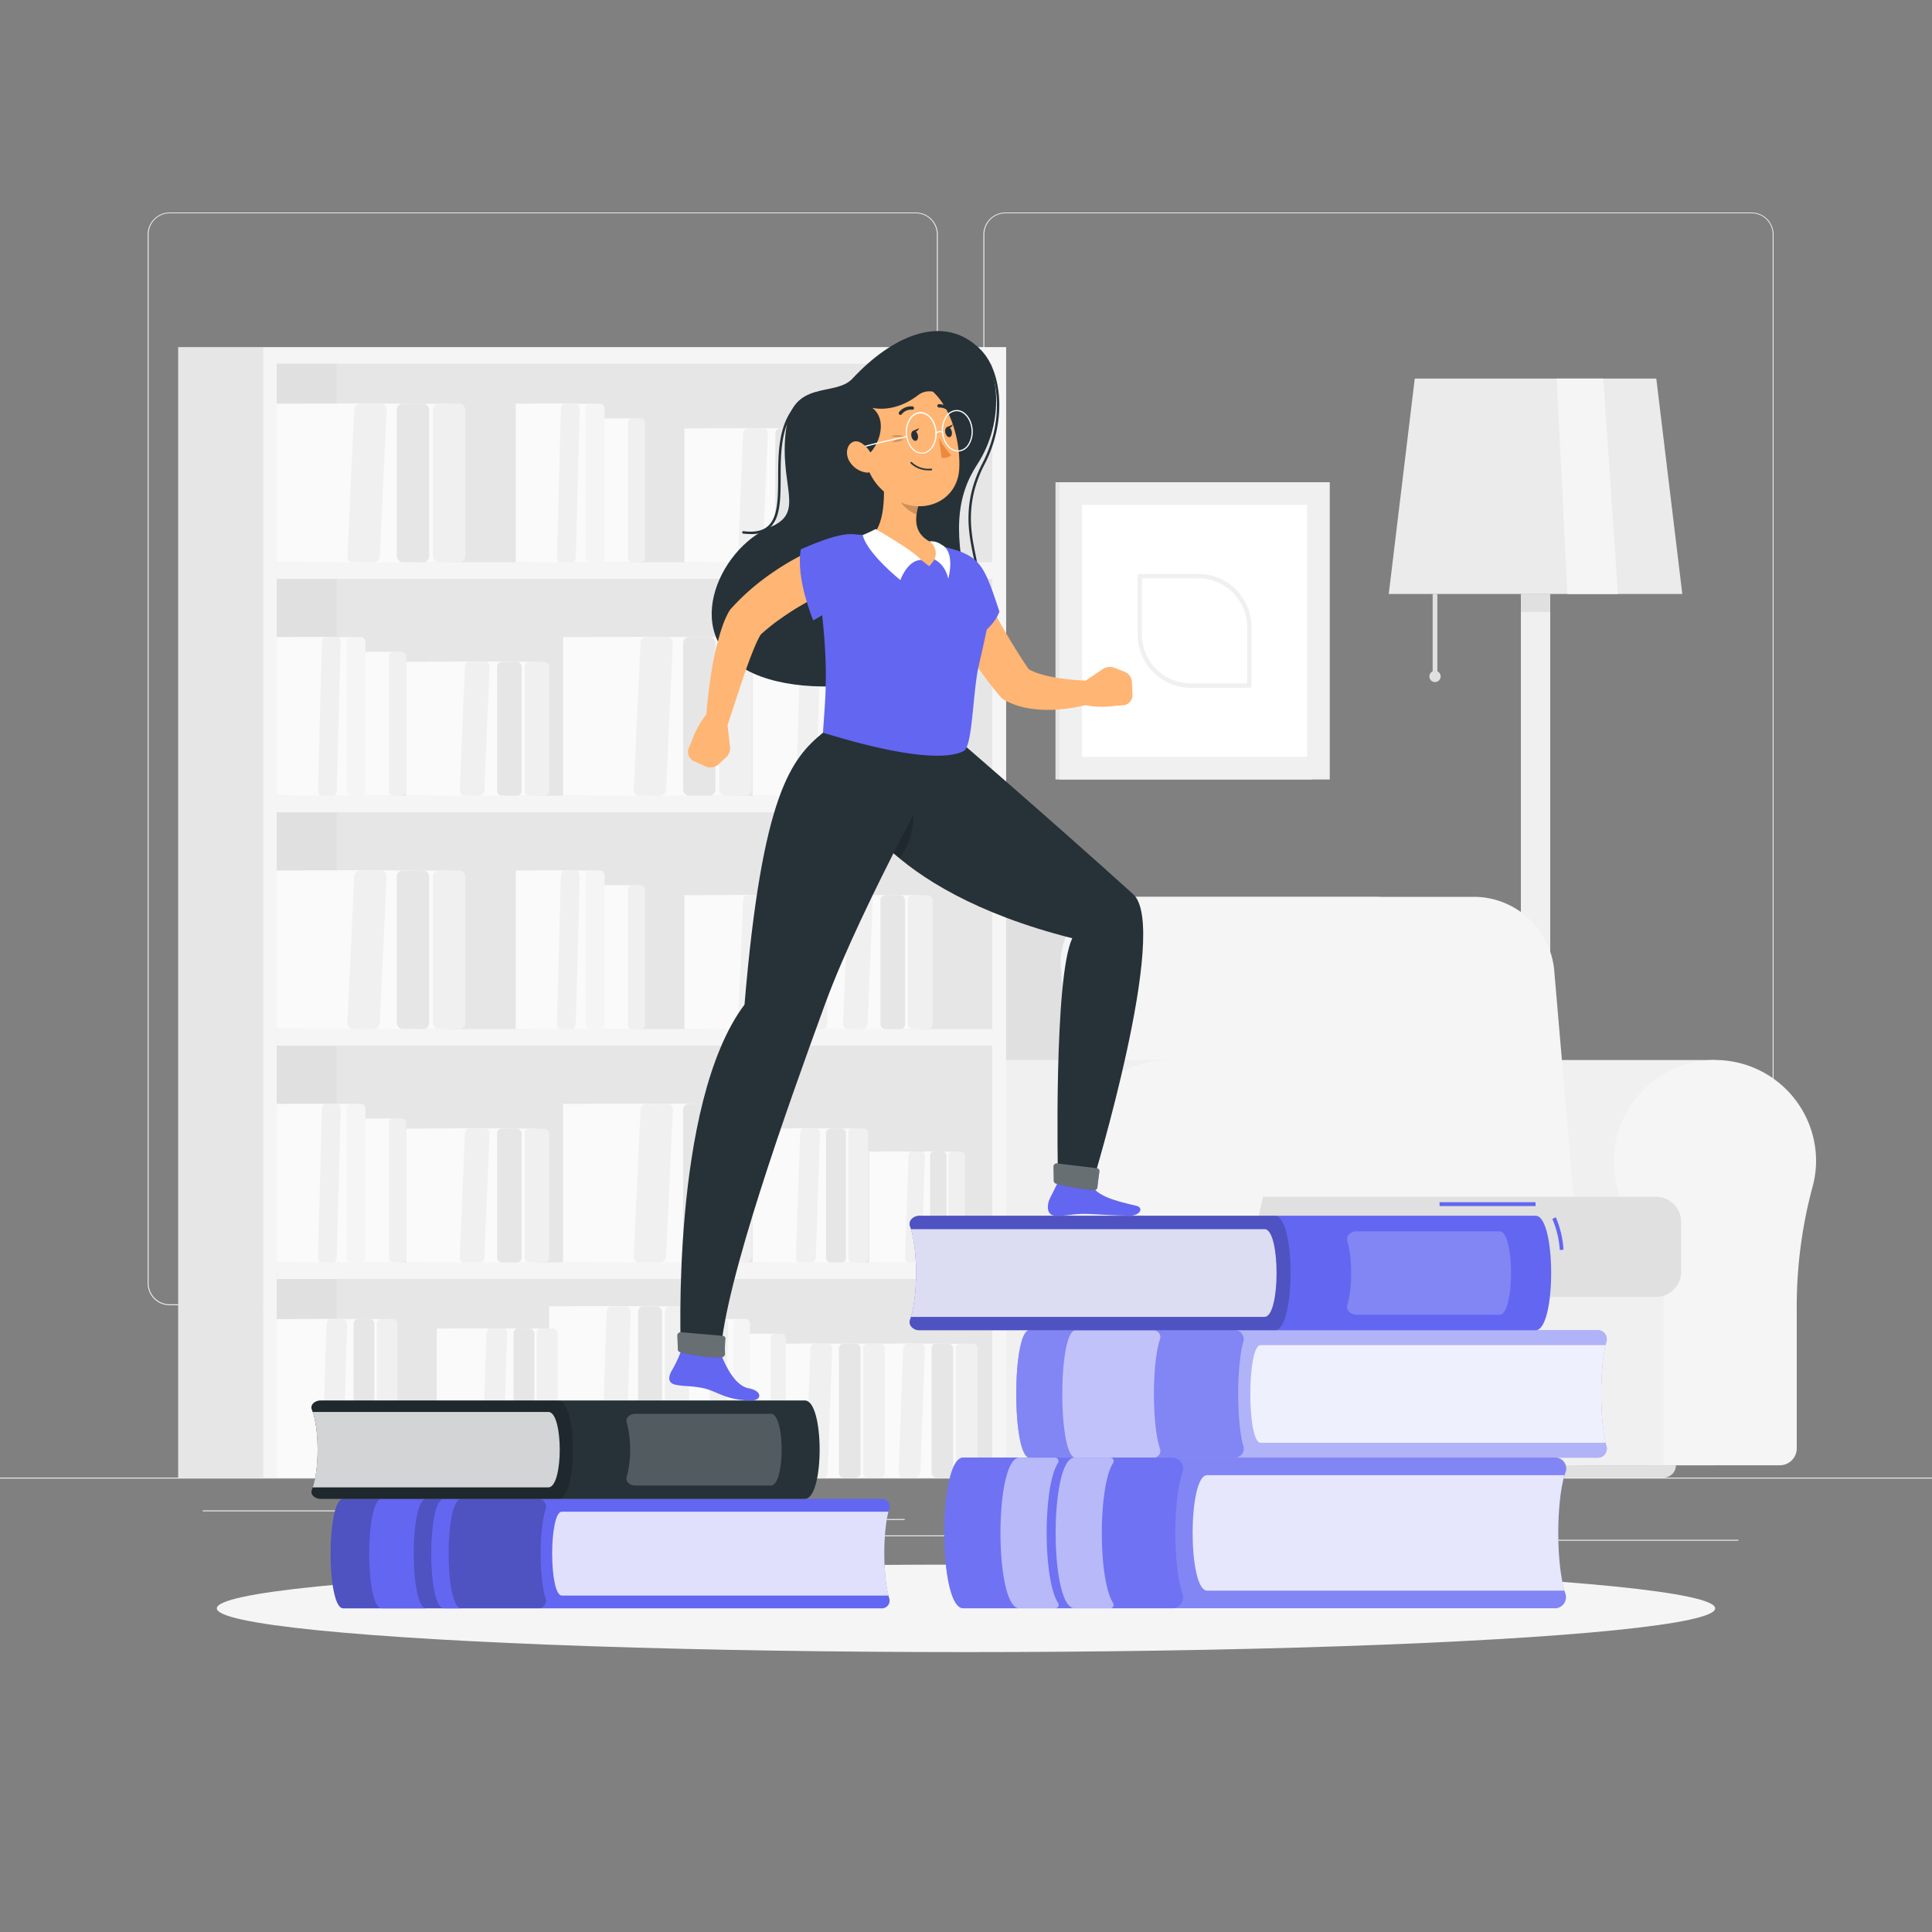<svg xmlns="http://www.w3.org/2000/svg" viewBox="0 0 500 500"><rect x="0" y="0" width="500" height="500" fill="#808080" stroke="none"/><g id="freepik--background-complete--inject-6"><rect y="382.4" width="500" height="0.25" style="fill:#ebebeb"></rect><rect x="394.67" y="398.49" width="55.23" height="0.25" style="fill:#ebebeb"></rect><rect x="321.81" y="393.25" width="8.69" height="0.25" style="fill:#ebebeb"></rect><rect x="372.47" y="389.21" width="19.19" height="0.25" style="fill:#ebebeb"></rect><rect x="52.46" y="390.89" width="43.19" height="0.25" style="fill:#ebebeb"></rect><rect x="215.33" y="397.35" width="45.72" height="0.25" style="fill:#ebebeb"></rect><rect x="140.46" y="393.12" width="93.68" height="0.25" style="fill:#ebebeb"></rect><path d="M242.72,332.09A5.71,5.71,0,0,1,237,337.8H43.91a5.71,5.71,0,0,1-5.7-5.71V60.66A5.71,5.71,0,0,1,43.91,55H237a5.71,5.71,0,0,1,5.71,5.71m-.25,0A5.47,5.47,0,0,0,237,55.2H43.91a5.46,5.46,0,0,0-5.45,5.46V332.09a5.46,5.46,0,0,0,5.45,5.46H237a5.47,5.47,0,0,0,5.46-5.46" style="fill:#ebebeb"></path><path d="M453.31,337.8H260.21a5.72,5.72,0,0,1-5.71-5.71V60.66A5.72,5.72,0,0,1,260.21,55h193.1A5.71,5.71,0,0,1,459,60.66V332.09A5.71,5.71,0,0,1,453.31,337.8ZM260.21,55.2a5.47,5.47,0,0,0-5.46,5.46V332.09a5.47,5.47,0,0,0,5.46,5.46h193.1a5.47,5.47,0,0,0,5.46-5.46V60.66a5.47,5.47,0,0,0-5.46-5.46Z" style="fill:#ebebeb"></path><rect x="273.16" y="124.8" width="66.35" height="76.93" style="fill:#e6e6e6"></rect><rect x="274.16" y="124.8" width="69.98" height="76.93" style="fill:#f0f0f0"></rect><rect x="276.55" y="134.14" width="65.21" height="58.25" transform="translate(472.42 -145.88) rotate(90)" style="fill:#fff"></rect><path d="M323.32,178H308.2a13.81,13.81,0,0,1-13.79-13.8V149.09a.56.56,0,0,1,.56-.56h15.12a13.81,13.81,0,0,1,13.8,13.8v15.12A.56.56,0,0,1,323.32,178Zm-27.79-28.35v14.55a12.69,12.69,0,0,0,12.67,12.67h14.56V162.33a12.68,12.68,0,0,0-12.67-12.67Z" style="fill:#f0f0f0"></path><polygon points="435.38 153.72 359.41 153.72 366.14 97.98 428.65 97.98 435.38 153.72" style="fill:#ebebeb"></polygon><rect x="370.77" y="153.71" width="1.22" height="21.35" style="fill:#e0e0e0"></rect><circle cx="371.38" cy="175.06" r="1.46" style="fill:#e0e0e0"></circle><polygon points="418.71 153.72 405.65 153.72 402.88 97.98 414.93 97.98 418.71 153.72" style="fill:#f5f5f5"></polygon><rect x="393.6" y="153.71" width="7.6" height="228.68" style="fill:#f0f0f0"></rect><path d="M409.42,382.4H385.37a5.13,5.13,0,0,1,5.12-5.13H404.3a5.13,5.13,0,0,1,5.12,5.13Z" style="fill:#f0f0f0"></path><rect x="393.6" y="153.71" width="7.6" height="4.64" style="fill:#e0e0e0"></rect><path d="M388.58,274.33h0c-.61,0-1.22,0-1.84.06a26.14,26.14,0,0,0-23.42,32.9,131.18,131.18,0,0,1,4.1,34.07v33.46a4.38,4.38,0,0,0,4.39,4.39h72V274.33Z" style="fill:#f0f0f0"></path><path d="M470,300.48a26.16,26.16,0,1,0-51.42,6.81,131.18,131.18,0,0,1,4.1,34.07v33.46a4.38,4.38,0,0,0,4.39,4.39h33.54a4.39,4.39,0,0,0,4.39-4.39V339.4a119.36,119.36,0,0,1,4-31.93A26,26,0,0,0,470,300.48Z" style="fill:#f5f5f5"></path><rect x="311.3" y="315.53" width="119.26" height="63.68" style="fill:#f0f0f0"></rect><path d="M355.84,232.1h-88a17.88,17.88,0,0,0-18.1,19.79l6.7,78H384l-6.7-78A22,22,0,0,0,355.84,232.1Z" style="fill:#e0e0e0"></path><path d="M381.72,232.1h-89.9a17,17,0,0,0-17.23,18.84l6.79,79H409l-6.79-79A20.92,20.92,0,0,0,381.72,232.1Z" style="fill:#f5f5f5"></path><path d="M313.26,309.72H428.54a6.55,6.55,0,0,1,6.55,6.55V329.1a6.55,6.55,0,0,1-6.55,6.55H313.26a2,2,0,0,1-2-2v-22A2,2,0,0,1,313.26,309.72Z" style="fill:#e0e0e0"></path><path d="M247.05,274.33h0q-.92,0-1.83.06a26.17,26.17,0,0,0-23.43,32.9,130.75,130.75,0,0,1,4.1,34.07v33.46a4.39,4.39,0,0,0,4.39,4.39h72V274.33Z" style="fill:#f0f0f0"></path><path d="M328.44,300.48A26.16,26.16,0,1,0,277,307.29a130.75,130.75,0,0,1,4.1,34.07v33.46a4.39,4.39,0,0,0,4.4,4.39h33.53a4.38,4.38,0,0,0,4.39-4.39V339.4a119.37,119.37,0,0,1,4.06-31.93A26.38,26.38,0,0,0,328.44,300.48Z" style="fill:#f5f5f5"></path><path d="M430.54,382.4H248.92a3.19,3.19,0,0,1-3.19-3.19h188A3.19,3.19,0,0,1,430.54,382.4Z" style="fill:#e0e0e0"></path><rect x="46.11" y="89.83" width="21.92" height="292.57" style="fill:#e6e6e6"></rect><rect x="68.03" y="89.83" width="192.37" height="292.57" transform="translate(328.42 472.23) rotate(180)" style="fill:#f5f5f5"></rect><rect x="20.08" y="145.68" width="288.26" height="185.18" transform="translate(402.48 74.06) rotate(90)" style="fill:#e6e6e6"></rect><rect x="-64.76" y="230.52" width="288.26" height="15.5" transform="translate(317.64 158.9) rotate(90)" style="fill:#e0e0e0"></rect><rect x="163.03" y="235.3" width="4.3" height="187.13" transform="translate(494.05 163.68) rotate(90)" style="fill:#f5f5f5"></rect><rect x="163.03" y="174.9" width="4.3" height="187.13" transform="translate(433.65 103.28) rotate(90)" style="fill:#f5f5f5"></rect><rect x="163.03" y="114.5" width="4.31" height="187.13" transform="translate(373.25 42.88) rotate(90)" style="fill:#f5f5f5"></rect><rect x="163.03" y="54.1" width="4.3" height="187.13" transform="translate(312.85 -17.52) rotate(90)" style="fill:#f5f5f5"></rect><rect x="88.11" y="104.48" width="27.83" height="41.03" transform="translate(204.06 250) rotate(180)" style="fill:#fafafa"></rect><rect x="112.05" y="104.48" width="8.38" height="41.03" rx="1.52" style="fill:#f0f0f0"></rect><rect x="78.75" y="104.48" width="27.83" height="41.03" transform="translate(185.32 250) rotate(180)" style="fill:#fafafa"></rect><rect x="102.69" y="104.48" width="8.38" height="41.03" rx="1.52" style="fill:#e6e6e6"></rect><polygon points="71.62 104.48 95.64 104.48 93.73 145.52 71.62 145.52 71.62 104.48" style="fill:#fafafa"></polygon><path d="M98.74,104.48H93.13a1.62,1.62,0,0,0-1.46,1.66l-1.76,37.72a1.47,1.47,0,0,0,1.31,1.66h5.61a1.64,1.64,0,0,0,1.46-1.66l1.76-37.72A1.46,1.46,0,0,0,98.74,104.48Z" style="fill:#f0f0f0"></path><rect x="216.82" y="110.88" width="21.1" height="34.64" transform="translate(454.74 256.39) rotate(180)" style="fill:#fafafa"></rect><rect x="234.97" y="110.88" width="6.35" height="34.64" rx="1.21" style="fill:#f0f0f0"></rect><rect x="209.72" y="110.88" width="21.1" height="34.64" transform="translate(440.53 256.39) rotate(180)" style="fill:#fafafa"></rect><rect x="227.87" y="110.88" width="6.35" height="34.64" rx="1.21" style="fill:#e6e6e6"></rect><polygon points="204.31 110.88 222.52 110.88 221.07 145.52 204.31 145.52 204.31 110.88" style="fill:#fafafa"></polygon><path d="M224.87,110.88h-4.25c-.58,0-1.07.63-1.11,1.4l-1.33,31.84c0,.77.41,1.4,1,1.4h4.26c.58,0,1.07-.63,1.1-1.4l1.34-31.84C225.9,111.51,225.45,110.88,224.87,110.88Z" style="fill:#f0f0f0"></path><rect x="189.61" y="110.88" width="21.1" height="34.64" transform="translate(400.32 256.39) rotate(180)" style="fill:#fafafa"></rect><rect x="207.76" y="110.88" width="6.35" height="34.64" rx="1.21" style="fill:#f0f0f0"></rect><rect x="182.51" y="110.88" width="21.1" height="34.64" transform="translate(386.12 256.39) rotate(180)" style="fill:#fafafa"></rect><rect x="200.66" y="110.88" width="6.35" height="34.64" rx="1.21" style="fill:#e6e6e6"></rect><polygon points="177.11 110.88 195.31 110.88 193.87 145.52 177.11 145.52 177.11 110.88" style="fill:#fafafa"></polygon><path d="M197.67,110.88h-4.26c-.58,0-1.07.63-1.1,1.4L191,144.12c0,.77.42,1.4,1,1.4h4.25c.58,0,1.07-.63,1.11-1.4l1.33-31.84C198.69,111.51,198.25,110.88,197.67,110.88Z" style="fill:#f0f0f0"></path><rect x="149.87" y="108.28" width="14.71" height="37.23" transform="translate(314.44 253.8) rotate(180)" style="fill:#fafafa"></rect><rect x="162.52" y="108.28" width="4.43" height="37.23" rx="1.05" style="fill:#f0f0f0"></rect><rect x="137.61" y="104.48" width="16.21" height="41.03" transform="translate(291.43 250) rotate(180)" style="fill:#fafafa"></rect><rect x="151.56" y="104.48" width="4.88" height="41.03" rx="1.16" style="fill:#f5f5f5"></rect><polygon points="133.46 104.48 147.45 104.48 146.34 145.52 133.46 145.52 133.46 104.48" style="fill:#fafafa"></polygon><path d="M149.26,104.48H146c-.44,0-.83.74-.85,1.66l-1,37.72c0,.91.31,1.66.76,1.66h3.27c.44,0,.82-.75.85-1.66l1-37.72C150,105.22,149.7,104.48,149.26,104.48Z" style="fill:#f0f0f0"></path><rect x="162.21" y="164.88" width="27.83" height="41.03" transform="translate(352.25 370.8) rotate(180)" style="fill:#fafafa"></rect><rect x="186.15" y="164.88" width="8.38" height="41.03" rx="1.52" style="fill:#f0f0f0"></rect><rect x="152.84" y="164.88" width="27.83" height="41.03" transform="translate(333.52 370.8) rotate(180)" style="fill:#fafafa"></rect><rect x="176.78" y="164.88" width="8.38" height="41.03" rx="1.52" style="fill:#e6e6e6"></rect><polygon points="145.72 164.88 169.73 164.88 167.82 205.92 145.72 205.92 145.72 164.88" style="fill:#fafafa"></polygon><path d="M172.84,164.88h-5.61a1.62,1.62,0,0,0-1.46,1.66L164,204.26a1.46,1.46,0,0,0,1.31,1.66h5.61a1.64,1.64,0,0,0,1.46-1.66l1.75-37.72A1.45,1.45,0,0,0,172.84,164.88Z" style="fill:#f0f0f0"></path><rect x="204.87" y="171.28" width="17.05" height="34.64" transform="translate(426.79 377.19) rotate(180)" style="fill:#fafafa"></rect><rect x="219.54" y="171.28" width="5.13" height="34.64" rx="1.09" style="fill:#f0f0f0"></rect><rect x="199.13" y="171.28" width="17.05" height="34.64" transform="translate(415.31 377.19) rotate(180)" style="fill:#fafafa"></rect><rect x="213.8" y="171.28" width="5.13" height="34.64" rx="1.09" style="fill:#e6e6e6"></rect><polygon points="194.76 171.28 209.48 171.28 208.31 205.92 194.76 205.92 194.76 171.28" style="fill:#fafafa"></polygon><path d="M211.38,171.28h-3.44c-.47,0-.87.63-.89,1.4L206,204.52c0,.77.33,1.4.8,1.4h3.44c.47,0,.87-.63.89-1.4l1.08-31.84C212.21,171.91,211.85,171.28,211.38,171.28Z" style="fill:#f0f0f0"></path><rect x="233.31" y="177.22" width="14.12" height="28.69" transform="translate(480.75 383.14) rotate(180)" style="fill:#fafafa"></rect><rect x="245.46" y="177.22" width="4.25" height="28.69" rx="0.9" style="fill:#f0f0f0"></rect><rect x="228.56" y="177.22" width="14.12" height="28.69" transform="translate(471.24 383.14) rotate(180)" style="fill:#fafafa"></rect><rect x="240.71" y="177.22" width="4.25" height="28.69" rx="0.9" style="fill:#e6e6e6"></rect><polygon points="224.94 177.22 237.13 177.22 236.16 205.92 224.94 205.92 224.94 177.22" style="fill:#fafafa"></polygon><path d="M238.71,177.22h-2.85c-.39,0-.72.52-.74,1.16l-.89,26.38c0,.64.27,1.16.66,1.16h2.85c.38,0,.72-.52.74-1.16l.89-26.38C239.39,177.74,239.09,177.22,238.71,177.22Z" style="fill:#f0f0f0"></path><rect x="117.61" y="171.28" width="21.1" height="34.64" transform="translate(256.31 377.19) rotate(180)" style="fill:#fafafa"></rect><rect x="135.76" y="171.28" width="6.35" height="34.64" rx="1.21" style="fill:#f0f0f0"></rect><rect x="110.5" y="171.28" width="21.1" height="34.64" transform="translate(242.11 377.19) rotate(180)" style="fill:#fafafa"></rect><rect x="128.65" y="171.28" width="6.35" height="34.64" rx="1.21" style="fill:#e6e6e6"></rect><polygon points="105.1 171.28 123.31 171.28 121.86 205.92 105.1 205.92 105.1 171.28" style="fill:#fafafa"></polygon><path d="M125.66,171.28h-4.25a1.33,1.33,0,0,0-1.11,1.4L119,204.52c0,.77.41,1.4,1,1.4h4.25a1.33,1.33,0,0,0,1.11-1.4l1.33-31.84C126.69,171.91,126.24,171.28,125.66,171.28Z" style="fill:#f0f0f0"></path><rect x="88.02" y="168.68" width="14.71" height="37.23" transform="translate(190.75 374.6) rotate(180)" style="fill:#fafafa"></rect><rect x="100.67" y="168.68" width="4.43" height="37.23" rx="1.05" style="fill:#f0f0f0"></rect><rect x="75.77" y="164.88" width="16.21" height="41.03" transform="translate(167.75 370.8) rotate(180)" style="fill:#fafafa"></rect><rect x="89.71" y="164.88" width="4.88" height="41.03" rx="1.16" style="fill:#f5f5f5"></rect><polygon points="71.62 164.88 85.61 164.88 84.5 205.92 71.62 205.92 71.62 164.88" style="fill:#fafafa"></polygon><path d="M87.42,164.88H84.15c-.45,0-.83.74-.85,1.66l-1,37.72c0,.91.32,1.66.77,1.66H86.3c.45,0,.83-.75.85-1.66l1-37.72C88.2,165.62,87.86,164.88,87.42,164.88Z" style="fill:#f0f0f0"></path><rect x="88.11" y="225.28" width="27.83" height="41.03" transform="translate(204.06 491.6) rotate(180)" style="fill:#fafafa"></rect><rect x="112.05" y="225.28" width="8.38" height="41.03" rx="1.52" style="fill:#f0f0f0"></rect><rect x="78.75" y="225.28" width="27.83" height="41.03" transform="translate(185.32 491.6) rotate(180)" style="fill:#fafafa"></rect><rect x="102.69" y="225.28" width="8.38" height="41.03" rx="1.52" style="fill:#e6e6e6"></rect><polygon points="71.62 225.28 95.64 225.28 93.73 266.32 71.62 266.32 71.62 225.28" style="fill:#fafafa"></polygon><path d="M98.74,225.28H93.13a1.62,1.62,0,0,0-1.46,1.66l-1.76,37.72a1.47,1.47,0,0,0,1.31,1.66h5.61a1.64,1.64,0,0,0,1.46-1.66l1.76-37.72A1.46,1.46,0,0,0,98.74,225.28Z" style="fill:#f0f0f0"></path><rect x="216.82" y="231.68" width="21.1" height="34.64" transform="translate(454.74 497.99) rotate(180)" style="fill:#fafafa"></rect><rect x="234.97" y="231.68" width="6.35" height="34.64" rx="1.21" style="fill:#f0f0f0"></rect><rect x="209.72" y="231.68" width="21.1" height="34.64" transform="translate(440.53 497.99) rotate(180)" style="fill:#fafafa"></rect><rect x="227.87" y="231.68" width="6.35" height="34.64" rx="1.21" style="fill:#e6e6e6"></rect><polygon points="204.31 231.68 222.52 231.68 221.07 266.32 204.31 266.32 204.31 231.68" style="fill:#fafafa"></polygon><path d="M224.87,231.68h-4.25c-.58,0-1.07.63-1.11,1.4l-1.33,31.84c0,.77.41,1.4,1,1.4h4.26c.58,0,1.07-.63,1.1-1.4l1.34-31.84C225.9,232.31,225.45,231.68,224.87,231.68Z" style="fill:#f0f0f0"></path><rect x="189.61" y="231.68" width="21.1" height="34.64" transform="translate(400.32 497.99) rotate(180)" style="fill:#fafafa"></rect><rect x="207.76" y="231.68" width="6.35" height="34.64" rx="1.21" style="fill:#f0f0f0"></rect><rect x="182.51" y="231.68" width="21.1" height="34.64" transform="translate(386.12 497.99) rotate(180)" style="fill:#fafafa"></rect><rect x="200.66" y="231.68" width="6.35" height="34.64" rx="1.21" style="fill:#e6e6e6"></rect><polygon points="177.11 231.68 195.31 231.68 193.87 266.32 177.11 266.32 177.11 231.68" style="fill:#fafafa"></polygon><path d="M197.67,231.68h-4.26c-.58,0-1.07.63-1.1,1.4L191,264.92c0,.77.42,1.4,1,1.4h4.25c.58,0,1.07-.63,1.11-1.4l1.33-31.84C198.69,232.31,198.25,231.68,197.67,231.68Z" style="fill:#f0f0f0"></path><rect x="149.87" y="229.08" width="14.71" height="37.23" transform="translate(314.44 495.4) rotate(180)" style="fill:#fafafa"></rect><rect x="162.52" y="229.08" width="4.43" height="37.23" rx="1.05" style="fill:#f0f0f0"></rect><rect x="137.61" y="225.28" width="16.21" height="41.03" transform="translate(291.43 491.6) rotate(180)" style="fill:#fafafa"></rect><rect x="151.56" y="225.28" width="4.88" height="41.03" rx="1.16" style="fill:#f5f5f5"></rect><polygon points="133.46 225.28 147.45 225.28 146.34 266.32 133.46 266.32 133.46 225.28" style="fill:#fafafa"></polygon><path d="M149.26,225.28H146c-.44,0-.83.74-.85,1.66l-1,37.72c0,.91.31,1.66.76,1.66h3.27c.44,0,.82-.75.85-1.66l1-37.72C150,226,149.7,225.28,149.26,225.28Z" style="fill:#f0f0f0"></path><rect x="82.19" y="341.36" width="17.83" height="41.03" transform="translate(182.2 723.76) rotate(180)" style="fill:#fafafa"></rect><rect x="97.52" y="341.36" width="5.37" height="41.03" rx="1.21" style="fill:#f0f0f0"></rect><rect x="76.18" y="341.36" width="17.83" height="41.03" transform="translate(170.2 723.76) rotate(180)" style="fill:#fafafa"></rect><rect x="91.52" y="341.36" width="5.37" height="41.03" rx="1.21" style="fill:#e6e6e6"></rect><polygon points="71.62 341.37 87 341.37 85.78 382.4 71.62 382.4 71.62 341.37" style="fill:#fafafa"></polygon><path d="M89,341.36H85.4c-.49,0-.91.75-.94,1.66l-1.12,37.72c0,.92.35,1.66.84,1.66h3.59c.49,0,.91-.74.94-1.66L89.83,343C89.86,342.11,89.48,341.36,89,341.36Z" style="fill:#f0f0f0"></path><rect x="231.36" y="347.76" width="18.59" height="34.64" transform="translate(481.31 730.16) rotate(180)" style="fill:#fafafa"></rect><rect x="247.35" y="347.76" width="5.6" height="34.64" rx="1.14" style="fill:#f0f0f0"></rect><rect x="225.1" y="347.76" width="18.59" height="34.64" transform="translate(468.79 730.16) rotate(180)" style="fill:#fafafa"></rect><rect x="241.09" y="347.76" width="5.6" height="34.64" rx="1.14" style="fill:#e6e6e6"></rect><polygon points="220.34 347.76 236.38 347.76 235.1 382.4 220.34 382.4 220.34 347.76" style="fill:#fafafa"></polygon><path d="M238.46,347.76h-3.75c-.51,0-1,.63-1,1.4L232.56,381c0,.77.36,1.4.87,1.4h3.75c.51,0,.95-.63,1-1.4l1.17-31.84C239.36,348.39,239,347.76,238.46,347.76Z" style="fill:#f0f0f0"></path><rect x="207.38" y="347.76" width="18.59" height="34.64" transform="translate(433.35 730.16) rotate(180)" style="fill:#fafafa"></rect><rect x="223.37" y="347.76" width="5.6" height="34.64" rx="1.14" style="fill:#f0f0f0"></rect><rect x="201.12" y="347.76" width="18.59" height="34.64" transform="translate(420.83 730.16) rotate(180)" style="fill:#fafafa"></rect><rect x="217.11" y="347.76" width="5.6" height="34.64" rx="1.14" style="fill:#e6e6e6"></rect><polygon points="196.36 347.76 212.4 347.76 211.13 382.4 196.36 382.4 196.36 347.76" style="fill:#fafafa"></polygon><path d="M214.48,347.76h-3.75c-.51,0-.95.63-1,1.4L208.58,381c0,.77.36,1.4.87,1.4h3.75c.51,0,1-.63,1-1.4l1.17-31.84C215.38,348.39,215,347.76,214.48,347.76Z" style="fill:#f0f0f0"></path><rect x="188.3" y="345.17" width="12.96" height="37.23" transform="translate(389.55 727.57) rotate(180)" style="fill:#fafafa"></rect><path d="M200.43,345.17h1.93a1,1,0,0,1,1,1v35.26a1,1,0,0,1-1,1h-1.93a1,1,0,0,1-1-1V346.15A1,1,0,0,1,200.43,345.17Z" style="fill:#f0f0f0"></path><rect x="177.5" y="341.36" width="14.28" height="41.03" transform="translate(369.28 723.76) rotate(180)" style="fill:#fafafa"></rect><rect x="189.78" y="341.36" width="4.3" height="41.03" rx="1.09" style="fill:#f5f5f5"></rect><polygon points="173.84 341.37 186.17 341.37 185.19 382.4 173.84 382.4 173.84 341.37" style="fill:#fafafa"></polygon><path d="M187.76,341.36h-2.88c-.39,0-.73.75-.75,1.66l-.9,37.72c0,.92.28,1.66.67,1.66h2.88c.39,0,.73-.74.75-1.66l.9-37.72C188.45,342.11,188.15,341.36,187.76,341.36Z" style="fill:#f0f0f0"></path><rect x="162.21" y="285.68" width="27.83" height="41.03" transform="translate(352.25 612.4) rotate(180)" style="fill:#fafafa"></rect><rect x="186.15" y="285.68" width="8.38" height="41.03" rx="1.52" style="fill:#f0f0f0"></rect><rect x="152.84" y="285.68" width="27.83" height="41.03" transform="translate(333.52 612.4) rotate(180)" style="fill:#fafafa"></rect><rect x="176.78" y="285.68" width="8.38" height="41.03" rx="1.52" style="fill:#e6e6e6"></rect><polygon points="145.72 285.68 169.73 285.68 167.82 326.72 145.72 326.72 145.72 285.68" style="fill:#fafafa"></polygon><path d="M172.84,285.68h-5.61a1.63,1.63,0,0,0-1.46,1.66L164,325.06a1.46,1.46,0,0,0,1.31,1.66h5.61a1.64,1.64,0,0,0,1.46-1.66l1.75-37.72A1.46,1.46,0,0,0,172.84,285.68Z" style="fill:#f0f0f0"></path><rect x="204.87" y="292.08" width="17.05" height="34.64" transform="translate(426.79 618.79) rotate(180)" style="fill:#fafafa"></rect><rect x="219.54" y="292.08" width="5.13" height="34.64" rx="1.09" style="fill:#f0f0f0"></rect><rect x="199.13" y="292.08" width="17.05" height="34.64" transform="translate(415.31 618.79) rotate(180)" style="fill:#fafafa"></rect><rect x="213.8" y="292.08" width="5.13" height="34.64" rx="1.09" style="fill:#e6e6e6"></rect><polygon points="194.76 292.08 209.48 292.08 208.31 326.72 194.76 326.72 194.76 292.08" style="fill:#fafafa"></polygon><path d="M211.38,292.08h-3.44c-.47,0-.87.63-.89,1.4L206,325.32c0,.77.33,1.4.8,1.4h3.44c.47,0,.87-.63.89-1.4l1.08-31.84C212.21,292.71,211.85,292.08,211.38,292.08Z" style="fill:#f0f0f0"></path><rect x="233.31" y="298.02" width="14.12" height="28.69" transform="translate(480.75 624.74) rotate(180)" style="fill:#fafafa"></rect><rect x="245.46" y="298.02" width="4.25" height="28.69" rx="0.9" style="fill:#f0f0f0"></rect><rect x="228.56" y="298.02" width="14.12" height="28.69" transform="translate(471.24 624.74) rotate(180)" style="fill:#fafafa"></rect><rect x="240.71" y="298.02" width="4.25" height="28.69" rx="0.9" style="fill:#e6e6e6"></rect><polygon points="224.94 298.02 237.13 298.02 236.16 326.72 224.94 326.72 224.94 298.02" style="fill:#fafafa"></polygon><path d="M238.71,298h-2.85c-.39,0-.72.52-.74,1.16l-.89,26.38c0,.64.27,1.16.66,1.16h2.85c.38,0,.72-.52.74-1.16l.89-26.38C239.39,298.54,239.09,298,238.71,298Z" style="fill:#f0f0f0"></path><rect x="117.61" y="292.08" width="21.1" height="34.64" transform="translate(256.31 618.79) rotate(180)" style="fill:#fafafa"></rect><rect x="135.76" y="292.08" width="6.35" height="34.64" rx="1.21" style="fill:#f0f0f0"></rect><rect x="110.5" y="292.08" width="21.1" height="34.64" transform="translate(242.11 618.79) rotate(180)" style="fill:#fafafa"></rect><rect x="128.65" y="292.08" width="6.35" height="34.64" rx="1.21" style="fill:#e6e6e6"></rect><polygon points="105.1 292.08 123.31 292.08 121.86 326.72 105.1 326.72 105.1 292.08" style="fill:#fafafa"></polygon><path d="M125.66,292.08h-4.25a1.33,1.33,0,0,0-1.11,1.4L119,325.32c0,.77.41,1.4,1,1.4h4.25a1.33,1.33,0,0,0,1.11-1.4l1.33-31.84C126.69,292.71,126.24,292.08,125.66,292.08Z" style="fill:#f0f0f0"></path><rect x="88.02" y="289.48" width="14.71" height="37.23" transform="translate(190.75 616.2) rotate(180)" style="fill:#fafafa"></rect><rect x="100.67" y="289.48" width="4.43" height="37.23" rx="1.05" style="fill:#f0f0f0"></rect><rect x="75.77" y="285.68" width="16.21" height="41.03" transform="translate(167.75 612.4) rotate(180)" style="fill:#fafafa"></rect><rect x="89.71" y="285.68" width="4.88" height="41.03" rx="1.16" style="fill:#f5f5f5"></rect><polygon points="71.62 285.68 85.61 285.68 84.5 326.72 71.62 326.72 71.62 285.68" style="fill:#fafafa"></polygon><path d="M87.42,285.68H84.15c-.45,0-.83.75-.85,1.66l-1,37.72c0,.91.32,1.66.77,1.66H86.3c.45,0,.83-.75.85-1.66l1-37.72C88.2,286.43,87.86,285.68,87.42,285.68Z" style="fill:#f0f0f0"></path><rect x="154.34" y="338.08" width="20.63" height="44.32" transform="translate(329.31 720.48) rotate(180)" style="fill:#fafafa"></rect><rect x="172.09" y="338.08" width="6.21" height="44.32" rx="1.36" style="fill:#f0f0f0"></rect><rect x="147.39" y="338.08" width="20.63" height="44.32" transform="translate(315.42 720.48) rotate(180)" style="fill:#fafafa"></rect><rect x="165.14" y="338.08" width="6.21" height="44.32" rx="1.36" style="fill:#e6e6e6"></rect><polygon points="142.11 338.08 159.91 338.08 158.5 382.4 142.11 382.4 142.11 338.08" style="fill:#fafafa"></polygon><path d="M162.22,338.08h-4.16c-.57,0-1.06.8-1.09,1.79l-1.3,40.74c0,1,.4,1.79,1,1.79h4.16c.57,0,1-.8,1.08-1.79l1.3-40.74C163.22,338.88,162.78,338.08,162.22,338.08Z" style="fill:#f0f0f0"></path><rect x="123.59" y="343.82" width="17.83" height="38.58" transform="translate(265 726.22) rotate(180)" style="fill:#fafafa"></rect><rect x="138.92" y="343.82" width="5.37" height="38.58" rx="1.18" style="fill:#f0f0f0"></rect><rect x="117.58" y="343.82" width="17.83" height="38.58" transform="translate(252.99 726.22) rotate(180)" style="fill:#fafafa"></rect><rect x="132.92" y="343.82" width="5.37" height="38.58" rx="1.18" style="fill:#e6e6e6"></rect><polygon points="113.02 343.82 128.4 343.82 127.18 382.4 113.02 382.4 113.02 343.82" style="fill:#fafafa"></polygon><path d="M130.39,343.82H126.8c-.49,0-.91.7-.94,1.56l-1.12,35.46c0,.86.34,1.56.83,1.56h3.6c.49,0,.91-.7.93-1.56l1.13-35.46C131.26,344.52,130.88,343.82,130.39,343.82Z" style="fill:#f0f0f0"></path></g><g id="freepik--Shadow--inject-6"><ellipse id="freepik--path--inject-6" cx="250" cy="416.24" rx="193.89" ry="11.32" style="fill:#f5f5f5"></ellipse></g><g id="freepik--Books--inject-6"><path d="M230.13,413.62a2,2,0,0,1-2,2.62H88.83c-4.35,0-4.35-28.33,0-28.33H228.17a2,2,0,0,1,2,2.61C228.43,395.92,228.43,408.23,230.13,413.62Z" style="fill:#6366F1"></path><path d="M229.93,391.22H145.4c-3.33,0-3.33,21.71,0,21.71h84.53C228.5,407.48,228.5,396.66,229.93,391.22Z" style="fill:#fff;opacity:0.8"></path><path d="M141.19,413.62a2,2,0,0,1-2,2.62H88.83c-4.35,0-4.35-28.33,0-28.33h50.4a2,2,0,0,1,2,2.61C139.49,395.92,139.49,408.23,141.19,413.62Z" style="opacity:0.2"></path><path d="M110.31,387.91H98.8c-4.35,0-4.35,28.33,0,28.33h11.51C106,416.24,106,387.91,110.31,387.91Z" style="fill:#6366F1"></path><path d="M119.38,387.91h-4.52c-4.35,0-4.35,28.33,0,28.33h4.52C115,416.24,115,387.91,119.38,387.91Z" style="fill:#6366F1"></path><path d="M80.71,385.56c-.48,1.16.7,2.35,2.3,2.35H208.29c5.11,0,5.11-25.47,0-25.47H83c-1.6,0-2.78,1.18-2.3,2.35C82.7,369.64,82.7,380.71,80.71,385.56Z" style="fill:#263238"></path><path d="M80.71,385.56c-.48,1.16.7,2.35,2.3,2.35h61.43c5.11,0,5.11-25.47,0-25.47H83c-1.6,0-2.78,1.18-2.3,2.35C82.7,369.64,82.7,380.71,80.71,385.56Z" style="opacity:0.2"></path><path d="M80.93,365.41h61c3.91,0,3.91,19.52,0,19.52h-61C82.61,380,82.61,370.31,80.93,365.41Z" style="fill:#fff;opacity:0.8"></path><path d="M162.19,368.12c-.38-1.13.72-2.23,2.24-2.23H199.5c3.72,0,3.72,18.56,0,18.56H164.43c-1.52,0-2.62-1.09-2.24-2.22A28.1,28.1,0,0,0,162.19,368.12Z" style="fill:#fff;opacity:0.2"></path><path d="M415.73,374.19a2.33,2.33,0,0,1-2.07,3.05H266.46c-4.6,0-4.6-33,0-33h147.2a2.33,2.33,0,0,1,2.07,3C413.94,353.59,413.94,367.92,415.73,374.19Z" style="fill:#6366F1"></path><path d="M415.73,374.19a2.33,2.33,0,0,1-2.07,3.05H266.46c-4.6,0-4.6-33,0-33h147.2a2.33,2.33,0,0,1,2.07,3C413.94,353.59,413.94,367.92,415.73,374.19Z" style="fill:#fff;opacity:0.5"></path><path d="M415.53,348.12H326.22c-3.52,0-3.52,25.26,0,25.26h89.31C414,367.05,414,354.46,415.53,348.12Z" style="fill:#fff;opacity:0.8"></path><path d="M321.77,374.19a2.33,2.33,0,0,1-2.07,3.05H266.46c-4.6,0-4.6-33,0-33H319.7a2.33,2.33,0,0,1,2.07,3C320,353.59,320,367.92,321.77,374.19Z" style="fill:#6366F1;opacity:0.6"></path><path d="M300.17,346.71a1.78,1.78,0,0,0-1.5-2.44h-20.3c-4.6,0-4.6,33,0,33h20.3a1.79,1.79,0,0,0,1.5-2.45C298.12,368.69,298.12,352.82,300.17,346.71Z" style="fill:#fff;opacity:0.5"></path><path d="M405.17,412.61a2.86,2.86,0,0,1-2.94,3.6l-152.94,0c-6.53,0-6.54-39,0-39l153,0a2.86,2.86,0,0,1,2.94,3.6C402.62,388.24,402.63,405.19,405.17,412.61Z" style="fill:#6366F1"></path><path d="M405.17,412.61a2.86,2.86,0,0,1-2.94,3.6l-152.94,0c-6.53,0-6.54-39,0-39l153,0a2.86,2.86,0,0,1,2.94,3.6C402.62,388.24,402.63,405.19,405.17,412.61Z" style="fill:#fff;opacity:0.2"></path><path d="M404.87,381.77l-92.47,0c-5,0-5,29.88,0,29.88l92.48,0C402.74,404.16,402.74,389.27,404.87,381.77Z" style="fill:#fff;opacity:0.8"></path><path d="M306.08,412.63a2.85,2.85,0,0,1-2.93,3.6H249.29c-6.53,0-6.54-39,0-39h53.86a2.86,2.86,0,0,1,2.94,3.6C303.54,388.26,303.54,405.2,306.08,412.63Z" style="fill:#6366F1;opacity:0.6"></path><path d="M273.82,378.59a.9.9,0,0,0-.86-1.35h-9.15c-6.52,0-6.52,39,0,39H273a.9.9,0,0,0,.86-1.35C269.89,408.86,269.89,384.61,273.82,378.59Z" style="fill:#fff;opacity:0.5"></path><path d="M288.1,378.59a.91.91,0,0,0-.86-1.36h-9.15c-6.52,0-6.52,39,0,39h9.15a.9.9,0,0,0,.85-1.35C284.17,408.86,284.17,384.6,288.1,378.59Z" style="fill:#fff;opacity:0.5"></path><path d="M403.67,323.52a24.31,24.31,0,0,0-1.93-8.06l.9-.44a25.3,25.3,0,0,1,2,8.4Z" style="fill:#6366F1"></path><rect x="372.56" y="311.13" width="24.84" height="1" style="fill:#6366F1"></rect><path d="M235.51,341.54c-.51,1.36.74,2.73,2.43,2.73H397.4c5.39,0,5.39-29.64,0-29.64H237.94c-1.69,0-2.94,1.38-2.43,2.74C237.61,323,237.61,335.89,235.51,341.54Z" style="fill:#6366F1"></path><path d="M235.51,341.54c-.51,1.36.74,2.73,2.43,2.73h92c5.4,0,5.4-29.64,0-29.64h-92c-1.69,0-2.94,1.38-2.43,2.74C237.61,323,237.61,335.89,235.51,341.54Z" style="opacity:0.2"></path><path d="M235.75,318.1h91.52c4.14,0,4.14,22.71,0,22.71H235.75C237.52,335.11,237.52,323.8,235.75,318.1Z" style="fill:#fff;opacity:0.8"></path><path d="M348.69,321.24c-.4-1.31.76-2.58,2.36-2.58h37.06c3.93,0,3.93,21.59,0,21.59H351.05c-1.6,0-2.76-1.27-2.36-2.59C350,333.51,350,325.4,348.69,321.24Z" style="fill:#fff;opacity:0.2"></path></g><g id="freepik--Character--inject-6"><path d="M220.6,98c-4.51,4.83-15.52,0-17.2,13.3-1.82,14.34,5.08,21.23-3.83,25-14,5.85-24,29.23-4.56,38s60.84-.42,56.18-18.29-3.74-27.46,1.76-35.88c7.25-11.13,5.7-25.43-.21-30.61C243.54,81.42,230.83,87,220.6,98Z" style="fill:#263238"></path><path d="M244.66,155.53a.3.3,0,0,1-.31-.27.3.3,0,0,1,.26-.35c3.86-.53,6.16-1.48,7.24-3,1.34-1.89.76-4.7,0-8.26-1.18-5.79-2.81-13.72,2.39-23.74,6.31-12.15,4-25.47-1.91-29.83a.31.31,0,0,1-.07-.43.32.32,0,0,1,.44-.07c6.16,4.51,8.54,18.19,2.09,30.62-5.09,9.82-3.49,17.63-2.33,23.33.76,3.7,1.36,6.63-.14,8.74-1.18,1.67-3.61,2.7-7.65,3.26Z" style="fill:#263238"></path><path d="M194.24,138.21a16,16,0,0,1-1.89-.12.31.31,0,0,1-.27-.35.31.31,0,0,1,.35-.27c2.84.35,4.9-.07,6.29-1.29,2.6-2.29,2.64-7.08,2.67-12.63,0-6.28.09-13.39,4.16-18.24a.31.31,0,1,1,.48.4c-3.93,4.68-4,11.67-4,17.85,0,5.69-.07,10.61-2.88,13.09A7.14,7.14,0,0,1,194.24,138.21Z" style="fill:#263238"></path><path d="M292.39,314.61c-6.67-.08-9.29-.5-12.36-.45s-3.8.59-7,.45c-2.16-.09-2.17-2.66-1.34-4.42.65-1.38,1.45-2.77,2.19-4.49l8.46.62c1.14,3.22,6.8,4.6,11.76,5.74C296.07,312.53,295.06,314.64,292.39,314.61Z" style="fill:#6366F1"></path><path d="M248.28,191.76s22.38,19.25,45,39.67c9.56,8.65-10.49,74.6-10.49,74.6-.42,1.41-7.88-.6-9-1.71,0,0-1.14-51.19,3.71-61.5-50.16-12.68-58-37.31-58-37.31l3.6-15.28Z" style="fill:#263238"></path><path d="M222.81,211.58a53.37,53.37,0,0,0,9.89,10.48c5-5.85,3.6-15.3,3.6-15.3Z" style="opacity:0.2"></path><path d="M284.53,303.18c-.14,1-.38,2.77-.51,4.08a.84.84,0,0,1-.86.76,53.66,53.66,0,0,1-9.9-1.72.75.75,0,0,1-.55-.71l-.07-3.65a.85.85,0,0,1,.93-.85l10.32,1.25A.73.73,0,0,1,284.53,303.18Z" style="fill:#263238"></path><path d="M284.53,303.18c-.14,1-.38,2.77-.51,4.08a.84.84,0,0,1-.86.76,53.66,53.66,0,0,1-9.9-1.72.75.75,0,0,1-.55-.71l-.07-3.65a.85.85,0,0,1,.93-.85l10.32,1.25A.73.73,0,0,1,284.53,303.18Z" style="fill:#fff;opacity:0.3"></path><path d="M194.47,362.44c-6.78,0-9-2.55-12.79-3.25-3.2-.6-4.05-.32-6.63-.77-2.16-.38-2.33-1.86-1-4.05a30.48,30.48,0,0,0,2.2-4.74l10.28.68c1.07,2.75,3.54,8.34,7.31,9C197.39,360,197.17,362.44,194.47,362.44Z" style="fill:#6366F1"></path><path d="M246.73,191.7s-23.65,42.05-33.17,68.06c-10,27.32-25.92,72-27.07,90.55-1.7.81-7.28.5-10.28-.68,0,0-2.78-64,16.47-89.64,4.59-54.91,12.21-63.69,20.31-70.38Z" style="fill:#263238"></path><path d="M187.73,346.52a27.08,27.08,0,0,0-.1,3.81.84.84,0,0,1-.78.89c-3.83.35-9.17-.88-10.86-1.3a.74.74,0,0,1-.56-.7l-.13-3.58a.85.85,0,0,1,.91-.86l10.84.93A.74.74,0,0,1,187.73,346.52Z" style="fill:#263238"></path><path d="M187.73,346.52a27.08,27.08,0,0,0-.1,3.81.84.84,0,0,1-.78.89c-3.83.35-9.17-.88-10.86-1.3a.74.74,0,0,1-.56-.7l-.13-3.58a.85.85,0,0,1,.91-.86l10.84.93A.74.74,0,0,1,187.73,346.52Z" style="fill:#fff;opacity:0.3"></path><path d="M253,150.45c1,1.89,2.08,4,3.18,6s2.21,4,3.33,5.95c2.26,3.93,4.62,7.78,7.15,11.41l-1.36-1.21a11.93,11.93,0,0,0,3.28,1.62,28.1,28.1,0,0,0,4.34,1.08c1.54.28,3.14.47,4.77.62s3.34.24,4.9.34h.21a2.8,2.8,0,0,1,.73,5.45,38.11,38.11,0,0,1-5.47,1.38,41.59,41.59,0,0,1-5.64.61,30.62,30.62,0,0,1-6-.36,19.89,19.89,0,0,1-6.4-2.12,3.83,3.83,0,0,1-1.09-.89l-.27-.32c-1.59-1.9-3.14-3.84-4.56-5.83s-2.81-4-4.1-6-2.54-4.13-3.72-6.24-2.3-4.2-3.37-6.51a5.6,5.6,0,0,1,10-5Z" style="fill:#ffb573"></path><path d="M247.48,142.38c6.53,2.15,7.59,5.08,11.17,15.9-2.38,6.49-12,9.78-12,9.78S235.29,149.56,247.48,142.38Z" style="fill:#6366F1"></path><path d="M256.42,156.46c-.37,3.58-1.29,7.85-3.22,16.24-1.5,7.12-1.52,21-3.92,21.73-4.61,2.28-16.15,1.4-36.29-4.82.64-10.4,1.85-17.46-1.61-41.32a8.54,8.54,0,0,1,8.7-10c1.46,0,3,.12,4.57.26a115.49,115.49,0,0,1,16.48,2.19c1.77.4,3.6.87,5.34,1.35A13.78,13.78,0,0,1,256.42,156.46Z" style="fill:#6366F1"></path><path d="M185.92,197.82l2-1.83a3.15,3.15,0,0,0,1-2.72l-.55-4.77a5.94,5.94,0,0,0-3-4.52l-1-.57c-3.57,2.81-5.36,8.47-5.36,8.47l-.69,1.56a2.64,2.64,0,0,0,1.27,3.54l3.07,1.4A3.05,3.05,0,0,0,185.92,197.82Z" style="fill:#ffb573"></path><path d="M290.89,173.8l-2.56-1a3.16,3.16,0,0,0-2.89.34l-4,2.68a5.91,5.91,0,0,0-2.61,4.77l0,1.19c4.13,1.88,10,.86,10,.86l1.7-.1a2.65,2.65,0,0,0,2.56-2.76l-.16-3.37A3,3,0,0,0,290.89,173.8Z" style="fill:#ffb573"></path><path d="M217.34,151.51l-1.28.59-1.4.64c-.93.45-1.85.92-2.77,1.4-1.85,1-3.65,2-5.42,3.05s-3.48,2.22-5.14,3.41-3.2,2.49-4.7,3.82l.66-.84a15.91,15.91,0,0,0-1.28,2.26c-.44.91-.85,1.9-1.25,2.91-.8,2-1.58,4.14-2.3,6.29s-1.45,4.33-2.16,6.51l-2.16,6.57v0a2.8,2.8,0,0,1-5.46-1c.11-2.41.33-4.75.6-7.11s.61-4.71,1-7.07.9-4.73,1.55-7.13c.32-1.2.67-2.4,1.11-3.66a23,23,0,0,1,1.78-4,4.25,4.25,0,0,1,.43-.59l.24-.25a56.48,56.48,0,0,1,5.28-5.11,63.49,63.49,0,0,1,5.78-4.37,66.36,66.36,0,0,1,6.15-3.7c1.06-.56,2.13-1.09,3.22-1.61.55-.25,1.09-.51,1.66-.75s1.09-.45,1.8-.72a5.59,5.59,0,0,1,4.32,10.31Z" style="fill:#ffb573"></path><path d="M227,140.89c-4.9-3.51-7.88-3.89-19.74,1.26-1.41,7.46,3.21,18.41,3.21,18.41S226.25,152.34,227,140.89Z" style="fill:#6366F1"></path><path d="M228.28,120.11c.73,5.49,1.2,15.44-2.72,18.52,0,0,5.12-.09,14.91,7.92,3.67-4,1.57-5.73,1.57-5.73-5.83-2.21-5.42-6.62-4.15-10.65Z" style="fill:#ffb573"></path><path d="M238.4,144.93c-3.57,0-5.38,5.19-5.38,5.19s-8.58-6.84-9.75-11.65a36,36,0,0,0,3.34-1.55S236.62,142.63,238.4,144.93Z" style="fill:#fff"></path><path d="M241.82,144.8s2.7,1,3.59,5c1.83-7.62-1.74-8.82-1.74-8.82a4.5,4.5,0,0,0-3.12-.88A3.79,3.79,0,0,1,241.82,144.8Z" style="fill:#fff"></path><path d="M232.2,124.21l5.68,6a16.44,16.44,0,0,0-.67,2.88c-2.24-.63-5.2-3.54-5.3-6A7.9,7.9,0,0,1,232.2,124.21Z" style="opacity:0.2"></path><path d="M222.12,112.12c2,8.54,2.73,12.19,7.86,16.09,7.71,5.86,17.72,2.06,18.26-6.78.48-8-2.94-20.6-12-23A11.26,11.26,0,0,0,222.12,112.12Z" style="fill:#ffb573"></path><path d="M223.79,118.26c3.14-1.54,6.47-9.11,2-12.69,3.69.69,7.92-.3,11.83-3.32,5.1-4,12.61,5.93,10.14.1-3.56-8.4-14.29-10.5-24-3.52S214.74,114.3,223.79,118.26Z" style="fill:#263238"></path><path d="M221.13,116.55a.16.16,0,0,1-.06-.3c2.5-1.08,13.11-3.34,13.56-3.43a.15.15,0,0,1,.19.12.16.16,0,0,1-.12.18c-.11,0-11,2.35-13.51,3.42Z" style="fill:#fff"></path><path d="M234,113a4.44,4.44,0,0,0-3.38-.08A8.76,8.76,0,0,0,234,113Z" style="opacity:0.2"></path><path d="M233.91,113.76a3.66,3.66,0,0,0-3,.69A7.38,7.38,0,0,0,233.91,113.76Z" style="opacity:0.2"></path><path d="M235.86,112.88c.14.73.63,1.27,1.1,1.21s.73-.69.59-1.42-.64-1.26-1.1-1.21S235.72,112.16,235.86,112.88Z" style="fill:#263238"></path><path d="M244.64,111.93c.14.72.64,1.26,1.1,1.21s.73-.7.59-1.42-.63-1.27-1.1-1.21S244.5,111.2,244.64,111.93Z" style="fill:#263238"></path><path d="M245,110.58l1.62-.72S246,111.33,245,110.58Z" style="fill:#263238"></path><path d="M243,113.32a21.9,21.9,0,0,0,3.18,4.51,3,3,0,0,1-2.49.65Z" style="fill:#ed893e"></path><path d="M239.85,121.71a7.13,7.13,0,0,0,1.21,0,.2.2,0,0,0,.17-.24.23.23,0,0,0-.25-.19,6.15,6.15,0,0,1-5-1.67.21.21,0,0,0-.3,0,.22.22,0,0,0,0,.3A6.43,6.43,0,0,0,239.85,121.71Z" style="fill:#263238"></path><path d="M220.09,119.77a6.06,6.06,0,0,0,4.17,2.53c2.08.17,2.53-2.25,1.47-4.4-.95-1.93-3.18-4.36-5-3.52S218.74,118,220.09,119.77Z" style="fill:#ffb573"></path><path d="M233.05,107.37a.37.37,0,0,0,.29-.14,3.17,3.17,0,0,1,2.74-1.21.4.4,0,0,0,.46-.36.48.48,0,0,0-.39-.49,4,4,0,0,0-3.48,1.49.45.45,0,0,0,.38.71Z" style="fill:#263238"></path><path d="M246.26,107a.4.4,0,0,0,.3-.09.42.42,0,0,0,0-.6,4.51,4.51,0,0,0-3.62-1.7.39.39,0,0,0-.35.47.46.46,0,0,0,.48.39,3.59,3.59,0,0,1,2.86,1.37A.43.43,0,0,0,246.26,107Z" style="fill:#263238"></path><path d="M238.57,117.41c-2.11,0-3.94-2.24-4.14-5.11a6.4,6.4,0,0,1,.89-3.87,3.54,3.54,0,0,1,2.71-1.79c2.21-.15,4.15,2.14,4.36,5.11s-1.42,5.5-3.61,5.65ZM238.24,107h-.18a3.27,3.27,0,0,0-2.48,1.65,6.07,6.07,0,0,0-.84,3.68c.19,2.79,2,4.94,4,4.81s3.51-2.53,3.32-5.32S240.19,107,238.24,107Z" style="fill:#fff"></path><path d="M247.92,116.87c-2.11,0-3.95-2.23-4.15-5.1a6.47,6.47,0,0,1,.89-3.87,3.56,3.56,0,0,1,2.72-1.79c2.19-.15,4.15,2.14,4.35,5.1a6.47,6.47,0,0,1-.89,3.87,3.54,3.54,0,0,1-2.72,1.79Zm-.33-10.45h-.19a3.27,3.27,0,0,0-2.48,1.65,6.21,6.21,0,0,0-.84,3.68c.19,2.7,1.89,4.81,3.84,4.81h.18a3.24,3.24,0,0,0,2.48-1.65,6.12,6.12,0,0,0,.84-3.67C251.23,108.53,249.53,106.42,247.59,106.42Z" style="fill:#fff"></path><path d="M244,112.18a.16.16,0,0,1-.13-.08c-.38-.6-1.49.05-1.5.05a.15.15,0,0,1-.21-.05.16.16,0,0,1,0-.21c.06,0,1.38-.82,1.92,0a.14.14,0,0,1-.05.21A.11.11,0,0,1,244,112.18Z" style="fill:#fff"></path><path d="M236.25,111.53l1.61-.71S237.25,112.29,236.25,111.53Z" style="fill:#263238"></path></g></svg>
